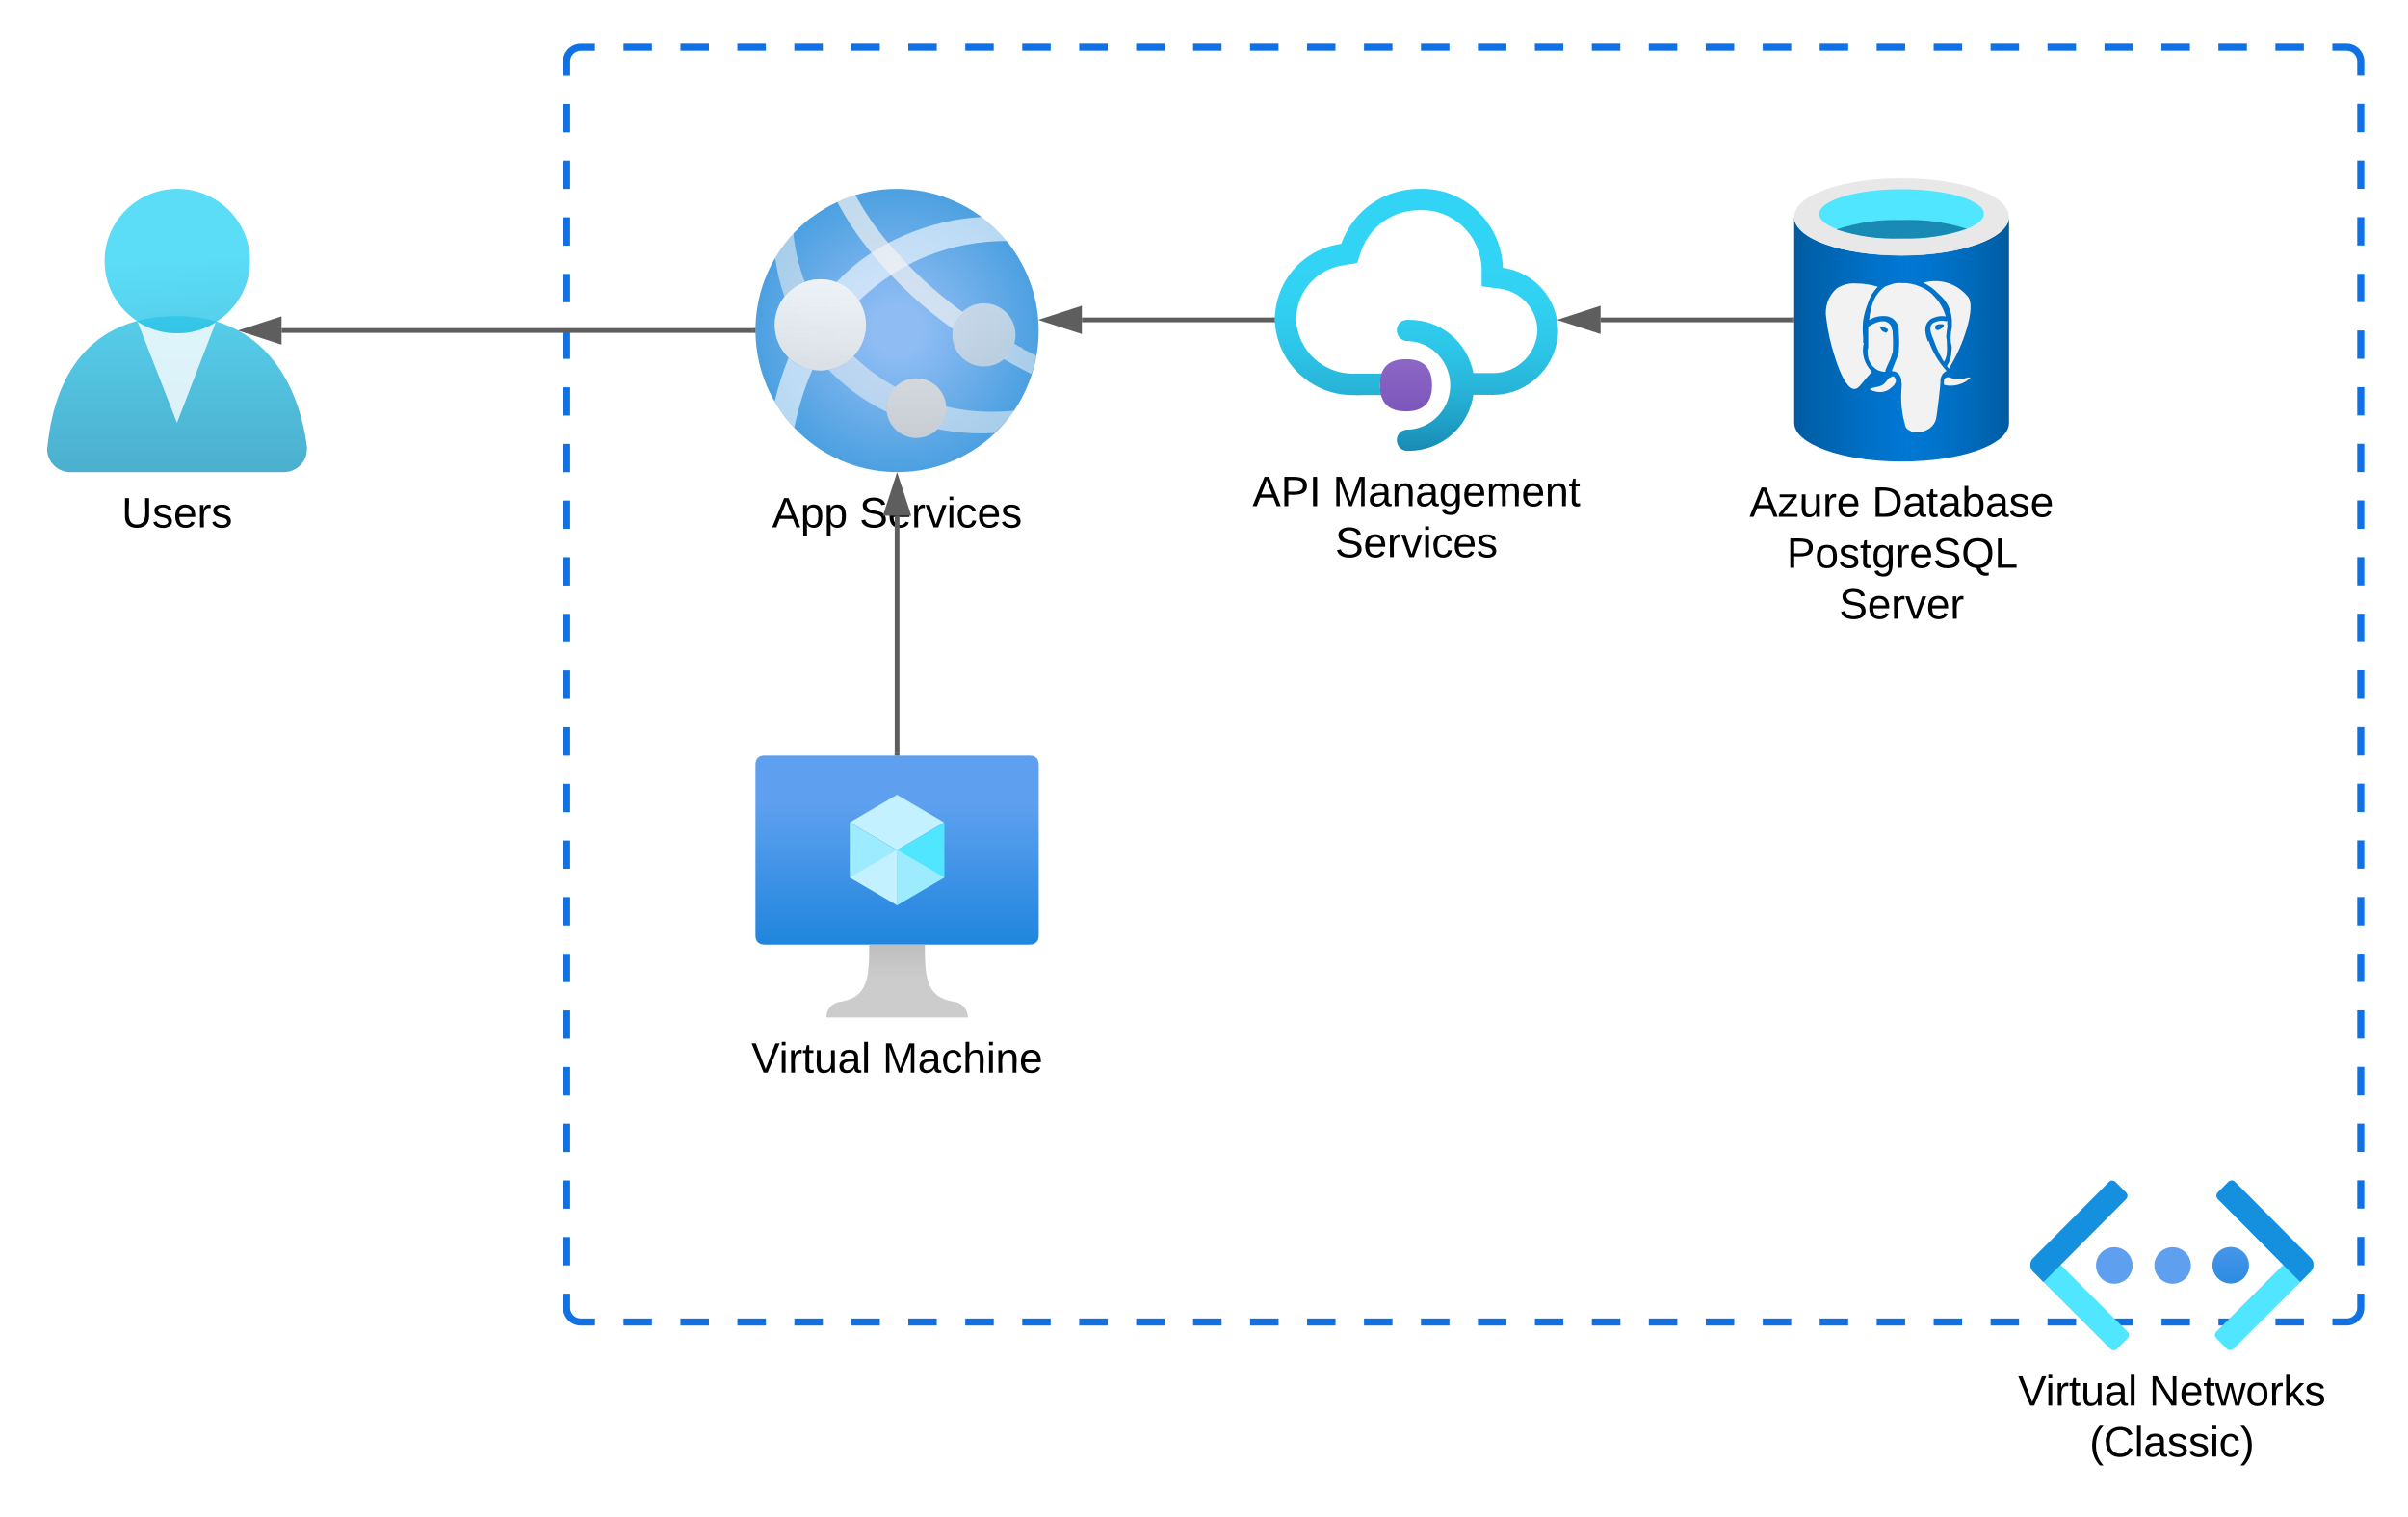 <svg xmlns="http://www.w3.org/2000/svg" xmlns:xlink="http://www.w3.org/1999/xlink" xmlns:lucid="lucid" width="1020" height="642.6"><g transform="translate(-40 -80)" lucid:page-tab-id="0_0"><path d="M0 0h1870.87v1322.84H0z" fill="#fff"/><g class="lucid-layer" lucid:layer-id="QkmOKTrOGGvT" display="block"><path d="M280 106a6 6 0 0 1 6-6h748a6 6 0 0 1 6 6v528a6 6 0 0 1-6 6H286a6 6 0 0 1-6-6z" fill-opacity="0"/><path d="M304.1 100h12.06m12.07 0h12.06m12.06 0h12.06m12.06 0h12.07m12.06 0h12.08m12.06 0h12.07m12.07 0h12.06m12.07 0h12.06m12.07 0h12.06m12.06 0h12.06m12.07 0h12.05m12.07 0h12.06m12.06 0h12.07m12.07 0h12.07m12.06 0h12.07m12.06 0h12.07m12.06 0h12.07m12.06 0h12.06m12.06 0h12.06m12.07 0h12.06m12.08 0h12.06m12.07 0h12.07m12.06 0H847m12.07 0h12.06m12.06 0h12.06m12.06 0h12.07m12.05 0h12.07m12.06 0h12.06m12.07 0h12.07m12.07 0h12.06m12.07 0h6.03l.94.07.9.22.88.35.8.5.72.6.6.72.5.8.37.88.23.9.07.95v6m0 12v12m0 12v12m0 12v12m0 12v12m0 12v12m0 12v12m0 12v12m0 12v12m0 12v12m0 12v12m0 12v12m0 12v12m0 12v12m0 12v12m0 12v12m0 12v12m0 12v12m0 12v12m0 12v12m0 12v12m0 12v12m0 12v6l-.07.94-.22.9-.35.88-.5.8-.6.72-.72.6-.8.5-.88.37-.9.23-.95.07h-6.03m-12.07 0h-12.06m-12.07 0H979.7m-12.06 0H955.6m-12.06 0h-12.07m-12.06 0H907.3m-12.06 0H883.2m-12.07 0h-12.06M847 640h-12.07m-12.06 0H810.8m-12.06 0h-12.06m-12.07 0h-12.05m-12.07 0h-12.06m-12.06 0H714.3m-12.07 0h-12.07m-12.06 0h-12.07m-12.06 0H641.9m-12.06 0h-12.07m-12.06 0h-12.06m-12.06 0h-12.06m-12.07 0H545.4m-12.08 0h-12.06m-12.07 0h-12.07m-12.06 0H473m-12.06 0h-12.07m-12.06 0h-12.06m-12.06 0H400.6m-12.05 0h-12.07m-12.06 0h-12.06m-12.07 0h-12.07m-12.07 0H304.1m-12.07 0H286l-.94-.07-.9-.22-.88-.35-.8-.5-.72-.6-.6-.72-.5-.8-.37-.88-.23-.9-.07-.95v-6m0-12v-12m0-12v-12m0-12v-12m0-12v-12m0-12v-12m0-12v-12m0-12v-12m0-12v-12m0-12v-12m0-12v-12m0-12v-12m0-12v-12m0-12v-12m0-12v-12m0-12v-12m0-12v-12m0-12v-12m0-12v-12m0-12v-12m0-12v-12m0-12v-12m0-12v-6l.07-.94.22-.9.35-.88.5-.8.6-.72.72-.6.8-.5.88-.37.9-.23.95-.07h6.03" stroke="#1071e5" stroke-width="3" fill="none"/></g><g class="lucid-layer" lucid:layer-id="~kmOBJeBVcKU" display="block"><path d="M456.96 267.4C430.68 287.68 393 283 372.6 256.72c-20.28-26.28-15.6-63.96 10.68-84.36l.6-.36c26.64-19.92 64.32-14.4 84.12 12.12 19.56 26.28 14.64 63.12-11.04 83.28" stroke="#000" stroke-opacity="0" fill="url(#a)"/><path d="M403.78 207.4c17.72-16.88 38.55-25.27 63.02-25.34-3.27-4-6.4-7.07-10.53-10.2-12.05.75-22.14 3.1-33.17 7.8-11.48 4.9-20.26 11-28.9 19.95 4.14 1.57 7.2 4.06 9.58 7.8zM374.05 231.52c-2.57 6.34-4.33 11.9-5.9 18.52 1.4 2.4 2.7 4.33 4.42 6.53 1.27 1.63 2.47 3.1 3.9 4.6 1.8-8.87 4.1-16.22 7.65-24.55-3.96-.7-7.17-2.3-10.07-5.1z" stroke="#000" stroke-opacity="0" fill="#fff" fill-opacity=".6"/><path d="M380.9 199.43c-2.63-7.08-4.1-13.34-4.86-20.83-3.12 3.28-5.44 6.37-7.75 10.28.82 6.02 2.03 11.06 4 16.84 2.32-3 5.03-5.02 8.6-6.3z" stroke="#000" stroke-opacity="0" fill="#f2f2f2" fill-opacity=".55"/><path d="M406.8 217.6c0 10.66-8.66 19.32-19.32 19.32-10.67 0-19.32-8.66-19.32-19.32s8.65-19.32 19.32-19.32c10.66 0 19.32 8.66 19.32 19.32z" stroke="#000" stroke-opacity="0" fill="url(#b)"/><path d="M415.6 252.94c0-3.54 1.27-6.53 3.8-8.98-6.88-3.78-12.26-7.72-17.9-13.16-2.92 3.16-6.3 5.04-10.54 5.87 3.36 3.44 6.43 6.13 10.27 9.05 4.77 3.6 9.1 6.25 14.5 8.84-.08-.57-.14-1.05-.14-1.62zM460.18 254.42c-6.92 0-12.8-.67-19.52-2.26.04.27.04.5 0 .78 0 3.42-1.2 6.34-3.62 8.76 8.4 1.67 15.67 2.18 24.22 1.7 3.3-3 5.84-5.83 8.42-9.47-3.33.36-6.14.5-9.5.5z" stroke="#000" stroke-opacity="0" fill="#f2f2f2" fill-opacity=".55"/><path d="M440.76 252.88c0 6.95-5.64 12.6-12.6 12.6s-12.6-5.65-12.6-12.6c0-6.95 5.64-12.6 12.6-12.6 6.95 0 12.6 5.65 12.6 12.6z" stroke="#000" stroke-opacity="0" fill="url(#c)"/><path d="M443.63 219.4c.64-2.9 2.03-5.2 4.33-7.07-12.28-8.95-21.73-17.73-31.56-29.3-5.7-6.66-9.93-12.88-14.15-20.63-2.78.85-5.07 1.7-7.7 2.96 4.5 8.44 9.03 15.17 15.23 22.52 10.47 12.48 20.67 21.94 33.86 31.52z" stroke="#000" stroke-opacity="0" fill="#f2f2f2" fill-opacity=".7"/><path d="M470.16 221.86c0 7.4-6 13.38-13.38 13.38-7.4 0-13.38-6-13.38-13.38 0-7.4 6-13.38 13.38-13.38 7.4 0 13.38 6 13.38 13.38z" stroke="#000" stroke-opacity="0" fill="url(#d)"/><path d="M479.16 230.76l-2.47-1.2-2.13-1.14h-.42l-1.83-1.5h-.5l-2.18-1.4c-.8 2.72-2.25 4.82-4.52 6.52.84.56 1.77 1.06 2.68 1.55l.56.34 2.47 1.35 6.07 3.18c.9-2.7 1.52-5.05 2.05-7.87z" stroke="#000" stroke-opacity="0" fill="#f2f2f2" fill-opacity=".55"/><path d="M406.8 217.6c0 10.66-8.66 19.32-19.32 19.32-10.67 0-19.32-8.66-19.32-19.32s8.65-19.32 19.32-19.32c10.66 0 19.32 8.66 19.32 19.32z" stroke="#000" stroke-opacity="0" fill="url(#e)"/><path d="M440.76 252.88c0 6.95-5.64 12.6-12.6 12.6s-12.6-5.65-12.6-12.6c0-6.95 5.64-12.6 12.6-12.6 6.95 0 12.6 5.65 12.6 12.6z" stroke="#000" stroke-opacity="0" fill="url(#f)"/><use xlink:href="#g" transform="matrix(1,0,0,1,330,289) translate(37.05 14.4)"/><use xlink:href="#h" transform="matrix(1,0,0,1,330,289) translate(74.05 14.4)"/><path d="M676.6 193.4c-.6-18.86-16.2-33.84-34.92-33.4-15.36-.1-28.32 8.88-33.6 23.3-16.2 2.23-27.96 15.77-28.08 32.2.6 18.1 15.72 32.3 33.84 31.86.96.1 1.92.1 2.88 0h8.52c-.48-1.34-.72-2.56-.72-4 0-1.9.36-3.55 1.32-5.1h-12c-13.08.44-24.12-9.66-24.84-22.76.12-12 8.76-21.76 20.52-23.2l5.4-.9 1.68-5.2c3.96-10.66 13.68-17.32 25.08-17.2 13.8-.34 25.32 10.54 25.92 24.52v7.77l7.68 1c9 1.2 15.72 8.54 15.96 17.64-.36 10.1-8.52 17.98-18.48 18.1h-8.64c-2.64-13.33-13.92-22.65-27.36-22.54-.36-.1-.72-.1-1.08 0-2.52.22-4.32 2.55-3.96 5 .24 2.55 2.52 4.2 5.04 4 10.32.55 18.12 9.54 17.52 19.86-.6 9.55-8.04 16.98-17.52 17.65-.36-.1-.72-.1-1.08 0-2.52.23-4.32 2.56-3.96 5 .24 2.56 2.52 4.22 5.04 4 13.8-.1 25.32-10 27.36-23.75h7.32c.48.1.96.1 1.44 0 14.88-.23 26.88-12.32 27.12-27.3-.24-13.55-10.08-24.65-23.4-26.54z" stroke="#000" stroke-opacity="0" fill="url(#i)"/><path d="M635.43 232.15h.26c7.26 0 10.9 3.64 10.9 10.9v.28c0 7.26-3.64 10.9-10.9 10.9h-.27c-7.27 0-10.9-3.64-10.9-10.9v-.27c0-7.27 3.63-10.9 10.9-10.9z" stroke="#000" stroke-opacity="0" fill="url(#j)"/><path d="M635.45 262.13c.4-.1.72-.2 1.13-.1 9.6-.55 17.07-8.1 17.58-17.7.62-10.32-7.26-19.26-17.58-19.82-2.46.3-4.7-1.48-5-4-.32-2.42 1.42-4.75 3.87-5.03.4-.1.72-.1 1.13 0 13.5-.1 24.74 9.22 27.3 22.54h8.69c10.02 0 18.2-7.9 18.5-17.96-.3-9.13-6.95-16.58-15.95-17.7l-7.66-1.02v-7.82c-.62-13.97-12.17-24.78-25.97-24.5-11.36-.1-21.08 6.52-24.96 17.23l-1.84 5.22-5.32.83c-11.75 1.5-20.45 11.27-20.55 23.2.72 13.13 11.76 23.18 24.85 22.72h11.74c1.75-3.63 5.43-6.06 9.73-6.06h.3c6.04 0 10.84 4.85 10.84 10.9v.28c0 6.05-4.8 11-10.85 11h-.1v7.72z" stroke="#000" stroke-opacity="0" fill-opacity="0"/><use xlink:href="#k" transform="matrix(1,0,0,1,550,280) translate(20.55 14.4)"/><use xlink:href="#l" transform="matrix(1,0,0,1,550,280) translate(54.55 14.4)"/><use xlink:href="#h" transform="matrix(1,0,0,1,550,280) translate(55.55 36)"/><path d="M845.5 188.2c-25.12 0-45.5-7.05-45.5-16.38v87.3c0 8.92 20.02 16.28 44.86 16.38h.64c25.12 0 45.5-7.05 45.5-16.38v-87.3c0 9.02-20.38 16.38-45.5 16.38z" stroke="#000" stroke-opacity="0" fill="url(#m)"/><path d="M891 171.88c0 9.04-20.38 16.38-45.5 16.38s-45.5-7.08-45.5-16.38c0-9.3 20.38-16.38 45.5-16.38s45.5 7.08 45.5 16.38" stroke="#000" stroke-opacity="0" fill="#e8e8e8"/><path d="M880.35 170.55c0 5.8-15.63 10.5-34.83 10.5-19.26 0-34.96-4.7-34.96-10.4 0-5.75 15.63-10.5 34.96-10.5 19.27 0 34.83 4.68 34.83 10.4" stroke="#000" stroke-opacity="0" fill="#50e6ff"/><path d="M845.55 173.2c-9.9-.26-18.3.96-27.7 4 9.4 3 17.8 4.15 27.7 3.82 9.85.23 18.26-1 27.6-4.1-9.4-2.9-17.75-4.03-27.6-3.73z" stroke="#000" stroke-opacity="0" fill="#198ab3"/><path d="M866.8 215.6v2.94c-.3 1.54-.5 2.88-.55 4.42 0 .83 0 2.12.37 3.27.3 1.15 0 1.92 0 2.56-.07 2.24-.62 4.16-1.78 6.02-.07.2-.07.32 0 .5l.67.84c3.38-5.5 5.65-10.57 7.55-16.8 1.97-6.72 2.2-11.52.62-13.57-4.66-5.72-11.84-8.02-19-6.04 2.56 1.22 4.52 2.7 6.43 4.68 3.5 2.95 5.4 6.67 5.7 11.15zm-2.2.5c-1.97-.44-3.8-.25-5.6.65-2.08 1.28-1.4 3.9 0 7.04.75 2.17 1.48 3.97 2.46 6.02l.68 1.15c.3.58.55 1.03.73 1.4l.62.9c.85-1.47 1.2-2.88 1.2-4.54.07-.83.07-1.54 0-2.37 0-1.22 0-2.57-.3-3.46.07-1.73.25-3.14.56-4.87-.25-.77-.12-1.54-.06-2.12zm-2.16 2.95c-.36.32-.73.58-1.22.7-.37.07-.68.07-1.05 0-.36-.38-.55-.82-.5-1.34 0-.5.8-.95 1.73-1.08h1.35s.68 0 .68.58c-.13.38-.3.7-.68.9zm-33.24 6.28v-1.22.02c.06-.45.06-.77 0-1.22-.24-2.44-.24-4.55 0-7.05.43-2.82 1.1-5.13 2.15-7.75.86-2.63 2.14-4.68 4.1-6.67-3.3-.96-6.2-1.4-9.56-1.4-2.9-.14-5.4.57-7.86 2.1-3.68 3.34-5.28 7.95-4.42 12.9.68 5.63 1.78 10.37 3.5 15.8 2.45 8.02 5.2 12.96 7.6 13.8 1.1.3 2.2 0 3.38-1.55 1.96-2.37 3.8-4.42 4.84-5.64-3.3-3.33-4.54-7.75-3.43-12.36zm1.84 2.82c0 1.4.12 2.57.43 3.9.43 1.23 1.04 2.2 1.84 3.15.75.77 1.54 1.35 2.53 1.8.9.32 1.7.5 2.75.5 0-1.15 1-2.68 1.6-4.22.68-1.4 1.1-2.63 1.53-4.17.2-2.74.2-5.05 0-7.8 0-.65 0-1.35-.42-2.12-.06-.77-.36-1.4-.86-1.92-.6-.58-1.22-.9-2.02-1.16H837c-1.24.2-2.28.45-3.38 1.03-.86.38-1.54.77-2.27 1.35v8.9zm4.66-9.48c.68-.2 1.35-.2 2.03 0 .5.06.92.2 1.35.45.6 0 .67.77.6.96-.17.38-.48.7-.85.9-.12-.07-.25-.13-.43-.26-1.04-.2-1.78-.96-1.96-2zm5.28 21.2c-.37 0-.68.14-.92.4l-.98 1.2c-1.23 1.5-1.72 2-5.22 2.7-.67.07-1.22.26-1.84.7.56.4 1.05.65 1.72.78 1.72.57 3.37.57 5.1 0 1.1-.52 1.9-1.03 2.75-1.86.73-.6 1.22-1.3 1.46-2.2.06-.76-.18-1.4-.73-1.98-.3-.2-.68-.25-1.05-.13zm32.7 0c-2.7.97-5.3.97-7.98 0-.37-.12-.68-.12-1.05 0-.5.14-.92.46-1.16.97-.14.77-.14 1.4 0 2.18 2.7.64 5.2.38 7.78-.7 1.35-.58 2.4-1.3 3.37-2.38zm-17-15.1c-1.04-2.9-2.45-7.06 1.23-9.63 2.03-1.08 4.12-1.47 6.32-1.08-.98-3.15-2.33-5.64-4.54-8.08l-.67-.7-.42-.45c-.12-.2-.25-.32-.43-.45-1.47-1.28-2.94-2.18-4.78-2.95-2.58-1.15-5.03-1.6-7.85-1.54-1.78-.14-3.32.06-4.97.76-.74.2-1.4.45-2.15.77-2.5 1.86-4.17 4.1-5.2 7.05-.75 2.44-1.24 4.55-1.48 7.1 2.2-1.33 4.47-1.85 7.05-1.65 3.3.25 5.76 3.14 5.46 6.4.3 3.2.3 5.84 0 8.98-.43 1.67-.92 2.95-1.6 4.5-.43 1.2-1.04 2.43-1.28 3.45 1.04-.06 1.96.26 2.7.96.98 1.04 1.47 2.32 1.34 3.8h.12v1.66c-.56 6.1-.06 11.34 1.7 17.24.44.7 1 1.15 1.73 1.47.67.45 1.35.7 2.15.7 2.7.26 5.15-.57 7.1-2.37 1.3-1.34 1.97-2.8 2.1-4.67.5-3.14 1.53-12 1.65-14.1-.12-1.15.13-2.12.68-3.14.5-.78 1.1-1.3 1.9-1.68-3.5-3.9-5.83-7.8-7.6-12.8z" stroke="#000" stroke-opacity="0" fill="#f2f2f2"/><use xlink:href="#n" transform="matrix(1,0,0,1,770,284.5) translate(11.05 14.4)"/><use xlink:href="#o" transform="matrix(1,0,0,1,770,284.5) translate(63 14.4)"/><use xlink:href="#p" transform="matrix(1,0,0,1,770,284.5) translate(26.85 36)"/><use xlink:href="#q" transform="matrix(1,0,0,1,770,284.5) translate(49.05 57.6)"/><path d="M579 215.5h-80.72" stroke="#5e5e5e" stroke-width="2" fill="none"/><path d="M580 215.5l.1 1h-1.13v-2h1.05z" stroke="#5e5e5e" stroke-width=".05" fill="#5e5e5e"/><path d="M483 215.5l14.27-4.63v9.26z" stroke="#5e5e5e" stroke-width="2" fill="#5e5e5e"/><path d="M799 215.5h-81" stroke="#5e5e5e" stroke-width="2" fill="none"/><path d="M800 216.5h-1.03v-2H800z" stroke="#5e5e5e" stroke-width=".05" fill="#5e5e5e"/><path d="M702.74 215.5l14.26-4.63v9.26z" stroke="#5e5e5e" stroke-width="2" fill="#5e5e5e"/><path d="M363.96 400h112.08c2.64 0 3.96 1.36 3.96 4v72.13c0 2.65-1.32 4-3.96 4H363.96c-2.64 0-3.96-1.35-3.96-4V404c0-2.64 1.32-4 3.96-4z" stroke="#000" stroke-opacity="0" fill="url(#r)"/><path d="M440.04 428.42v23.32L420 463.5v-23.4l20.04-11.68z" stroke="#000" stroke-opacity="0" fill="#50e6ff"/><path d="M439.92 428.34l-19.98 11.73-19.98-11.73 19.98-11.7 19.98 11.7z" stroke="#000" stroke-opacity="0" fill="#c3f1ff"/><path d="M420 440.17v23.32l-20.04-11.76v-23.32L420 440.17z" stroke="#000" stroke-opacity="0" fill="#9cebff"/><path d="M399.96 451.66l20.04-11.6v23.32l-20.04-11.72z" stroke="#000" stroke-opacity="0" fill="#c3f1ff"/><path d="M440.04 451.66L420 440.06v23.32l20.04-11.72z" stroke="#000" stroke-opacity="0" fill="#9cebff"/><path d="M444.06 504.33c-11.88-1.85-12.3-10.4-12.3-24.2h-23.58c0 13.8-.36 22.35-12.24 24.2-3.42.38-5.94 3.25-5.94 6.67h60c0-3.43-2.52-6.3-5.94-6.67z" stroke="#000" stroke-opacity="0" fill="url(#s)"/><use xlink:href="#t" transform="matrix(1,0,0,1,330,520) translate(28.3 14.4)"/><use xlink:href="#u" transform="matrix(1,0,0,1,330,520) translate(83.8 14.4)"/><path d="M420 399V298.48" stroke="#5e5e5e" stroke-width="2" fill="none"/><path d="M421 400h-2v-1.03h2z" stroke="#5e5e5e" stroke-width=".05" fill="#5e5e5e"/><path d="M420 283.22l4.63 14.26h-9.26z" stroke="#5e5e5e" stroke-width="2" fill="#5e5e5e"/><path d="M992.64 615.96c0 4.28-3.47 7.74-7.74 7.74s-7.74-3.46-7.74-7.74c0-4.27 3.47-7.74 7.74-7.74s7.74 3.47 7.74 7.74z" stroke="#000" stroke-opacity="0" fill="url(#v)"/><path d="M968.04 616.04c0 4.27-3.47 7.74-7.74 7.74s-7.74-3.47-7.74-7.74c0-4.28 3.47-7.74 7.74-7.74s7.74 3.46 7.74 7.74z" stroke="#000" stroke-opacity="0" fill="url(#w)"/><path d="M943.32 616.04c0 4.27-3.47 7.74-7.74 7.74s-7.74-3.47-7.74-7.74c0-4.28 3.47-7.74 7.74-7.74s7.74 3.46 7.74 7.74z" stroke="#000" stroke-opacity="0" fill="url(#x)"/><path d="M941.23 646.96l-4.43 4.43c-.8.77-2.04.82-2.84.04l-32.74-32.74c-1.54-1.56-1.54-4.13 0-5.7l4.43-4.42 35.58 35.56c.8.78.8 2.04 0 2.82z" stroke="#000" stroke-opacity="0" stroke-width=".71" fill="#50e6ff"/><path d="M936.14 580.7l4.44 4.42c.8.77.8 2.02 0 2.84l-34.98 35.12-4.4-4.43c-1.57-1.55-1.6-4.1-.05-5.68l32.15-32.28c.78-.82 2.06-.82 2.84 0z" stroke="#000" stroke-opacity="0" stroke-width=".71" fill="#1490df"/><path d="M1014.4 608.5l4.43 4.44c1.55 1.56 1.55 4.13 0 5.7l-32.74 32.72c-.8.78-2.06.74-2.85-.04l-4.42-4.43c-.8-.8-.8-2.05 0-2.83l35.57-35.56z" stroke="#000" stroke-opacity="0" stroke-width=".71" fill="#50e6ff"/><path d="M1018.76 618.62l-4.4 4.44-34.94-35.14c-.8-.82-.8-2.06 0-2.84l4.48-4.48c.78-.82 2.06-.82 2.84 0l32.1 32.3c1.57 1.6 1.53 4.13-.03 5.68z" stroke="#000" stroke-opacity="0" stroke-width=".71" fill="#1490df"/><path d="M936.14 580.65l47.72-.06.3 1.97-4.55 3.82 28.4 29.36-28.97 29.3 4.64 5.24-.48 1.06H936.8l-.5-.85 4.84-4.87-29.75-29.87 29-29.1-5.13-5.65z" stroke="#000" stroke-opacity="0" fill-opacity="0"/><use xlink:href="#t" transform="matrix(1,0,0,1,870,661) translate(24.825 14.4)"/><use xlink:href="#y" transform="matrix(1,0,0,1,870,661) translate(80.325 14.4)"/><use xlink:href="#z" transform="matrix(1,0,0,1,870,661) translate(55.125 36)"/><path d="M160.2 280c5.4 0 9.8-4.36 9.8-9.65v-1.13c-3.96-30.55-21.34-55.34-55-55.34s-51.48 21.03-54.9 55.4c-.1 0-.1.08-.1.08-.44 5.35 3.52 10.1 8.9 10.64h91.3z" stroke="#000" stroke-opacity="0" fill="url(#A)"/><path d="M114.97 221.16c-6.2 0-11.5-1.54-16.7-4.88l16.7 42.84 16.42-42.58c-5.18 3.2-10.34 4.67-16.43 4.62z" stroke="#000" stroke-opacity="0" fill="#fff" fill-opacity=".8"/><path d="M145.9 190.54c0 16.86-13.8 30.54-30.8 30.54s-30.8-13.68-30.8-30.54S98.1 160 115.1 160s30.8 13.68 30.8 30.54z" stroke="#000" stroke-opacity="0" fill="url(#B)"/><g><use xlink:href="#C" transform="matrix(1,0,0,1,30,289) translate(61.55 14.4)"/></g><path d="M359 220H159.27" stroke="#5e5e5e" stroke-width="2" fill="none"/><path d="M360 220.2l.04.8H359v-2h1.04z" stroke="#5e5e5e" stroke-width=".05" fill="#5e5e5e"/><path d="M144 220l14.26-4.63v9.26z" stroke="#5e5e5e" stroke-width="2" fill="#5e5e5e"/></g><defs><radialGradient gradientUnits="userSpaceOnUse" id="a" fx="420.06" fy="219.87" cx="420.06" cy="219.87" r="60.1"><stop offset="18%" stop-color="#5ea0ef" stop-opacity=".7"/><stop offset="100%" stop-color="#0078d4" stop-opacity=".7"/></radialGradient><linearGradient gradientUnits="userSpaceOnUse" id="b" x1="420.44" y1="281.54" x2="419.78" y2="194.73"><stop offset="0%" stop-color="#ccc" stop-opacity=".7"/><stop offset="100%" stop-color="#fcfcfc" stop-opacity=".7"/></linearGradient><linearGradient gradientUnits="userSpaceOnUse" id="c" x1="420" y1="280" x2="420" y2="160.34"><stop offset="0%" stop-color="#ccc" stop-opacity=".7"/><stop offset="100%" stop-color="#fcfcfc" stop-opacity=".7"/></linearGradient><linearGradient gradientUnits="userSpaceOnUse" id="d" x1="420" y1="279.68" x2="420" y2="160"><stop offset="0%" stop-color="#ccc" stop-opacity=".7"/><stop offset="100%" stop-color="#fcfcfc" stop-opacity=".7"/></linearGradient><linearGradient gradientUnits="userSpaceOnUse" id="e" x1="420.44" y1="281.54" x2="419.78" y2="194.73"><stop offset="0%" stop-color="#ccc" stop-opacity=".7"/><stop offset="100%" stop-color="#fcfcfc" stop-opacity=".7"/></linearGradient><linearGradient gradientUnits="userSpaceOnUse" id="f" x1="420" y1="280" x2="420" y2="160.34"><stop offset="0%" stop-color="#ccc" stop-opacity=".7"/><stop offset="100%" stop-color="#fcfcfc" stop-opacity=".7"/></linearGradient><path d="M205 0l-28-72H64L36 0H1l101-248h38L239 0h-34zm-38-99l-47-123c-12 45-31 82-46 123h93" id="D"/><path d="M115-194c55 1 70 41 70 98S169 2 115 4C84 4 66-9 55-30l1 105H24l-1-265h31l2 30c10-21 28-34 59-34zm-8 174c40 0 45-34 45-75s-6-73-45-74c-42 0-51 32-51 76 0 43 10 73 51 73" id="E"/><g id="g"><use transform="matrix(0.05,0,0,0.05,0,0)" xlink:href="#D"/><use transform="matrix(0.05,0,0,0.05,12,0)" xlink:href="#E"/><use transform="matrix(0.05,0,0,0.05,22,0)" xlink:href="#E"/></g><path d="M185-189c-5-48-123-54-124 2 14 75 158 14 163 119 3 78-121 87-175 55-17-10-28-26-33-46l33-7c5 56 141 63 141-1 0-78-155-14-162-118-5-82 145-84 179-34 5 7 8 16 11 25" id="F"/><path d="M100-194c63 0 86 42 84 106H49c0 40 14 67 53 68 26 1 43-12 49-29l28 8c-11 28-37 45-77 45C44 4 14-33 15-96c1-61 26-98 85-98zm52 81c6-60-76-77-97-28-3 7-6 17-6 28h103" id="G"/><path d="M114-163C36-179 61-72 57 0H25l-1-190h30c1 12-1 29 2 39 6-27 23-49 58-41v29" id="H"/><path d="M108 0H70L1-190h34L89-25l56-165h34" id="I"/><path d="M24-231v-30h32v30H24zM24 0v-190h32V0H24" id="J"/><path d="M96-169c-40 0-48 33-48 73s9 75 48 75c24 0 41-14 43-38l32 2c-6 37-31 61-74 61-59 0-76-41-82-99-10-93 101-131 147-64 4 7 5 14 7 22l-32 3c-4-21-16-35-41-35" id="K"/><path d="M135-143c-3-34-86-38-87 0 15 53 115 12 119 90S17 21 10-45l28-5c4 36 97 45 98 0-10-56-113-15-118-90-4-57 82-63 122-42 12 7 21 19 24 35" id="L"/><g id="h"><use transform="matrix(0.05,0,0,0.05,0,0)" xlink:href="#F"/><use transform="matrix(0.05,0,0,0.05,12,0)" xlink:href="#G"/><use transform="matrix(0.05,0,0,0.05,22,0)" xlink:href="#H"/><use transform="matrix(0.05,0,0,0.05,27.95,0)" xlink:href="#I"/><use transform="matrix(0.05,0,0,0.05,36.95,0)" xlink:href="#J"/><use transform="matrix(0.05,0,0,0.05,40.9,0)" xlink:href="#K"/><use transform="matrix(0.05,0,0,0.05,49.9,0)" xlink:href="#G"/><use transform="matrix(0.05,0,0,0.05,59.9,0)" xlink:href="#L"/></g><linearGradient gradientUnits="userSpaceOnUse" id="i" x1="640" y1="270.89" x2="640" y2="160.01"><stop offset="0%" stop-color="#198ab3"/><stop offset="9%" stop-color="#1f9dc4"/><stop offset="24%" stop-color="#28b5d9"/><stop offset="40%" stop-color="#2dc6e9"/><stop offset="57%" stop-color="#31d1f2"/><stop offset="78%" stop-color="#32d4f5"/></linearGradient><linearGradient gradientUnits="userSpaceOnUse" id="j" x1="640" y1="160" x2="640" y2="270.64"><stop offset="0%" stop-color="#c69aeb"/><stop offset="100%" stop-color="#6f4bb2"/></linearGradient><path d="M30-248c87 1 191-15 191 75 0 78-77 80-158 76V0H30v-248zm33 125c57 0 124 11 124-50 0-59-68-47-124-48v98" id="M"/><path d="M33 0v-248h34V0H33" id="N"/><g id="k"><use transform="matrix(0.05,0,0,0.05,0,0)" xlink:href="#D"/><use transform="matrix(0.05,0,0,0.05,12,0)" xlink:href="#M"/><use transform="matrix(0.05,0,0,0.05,24,0)" xlink:href="#N"/></g><path d="M240 0l2-218c-23 76-54 145-80 218h-23L58-218 59 0H30v-248h44l77 211c21-75 51-140 76-211h43V0h-30" id="O"/><path d="M141-36C126-15 110 5 73 4 37 3 15-17 15-53c-1-64 63-63 125-63 3-35-9-54-41-54-24 1-41 7-42 31l-33-3c5-37 33-52 76-52 45 0 72 20 72 64v82c-1 20 7 32 28 27v20c-31 9-61-2-59-35zM48-53c0 20 12 33 32 33 41-3 63-29 60-74-43 2-92-5-92 41" id="P"/><path d="M117-194c89-4 53 116 60 194h-32v-121c0-31-8-49-39-48C34-167 62-67 57 0H25l-1-190h30c1 10-1 24 2 32 11-22 29-35 61-36" id="Q"/><path d="M177-190C167-65 218 103 67 71c-23-6-38-20-44-43l32-5c15 47 100 32 89-28v-30C133-14 115 1 83 1 29 1 15-40 15-95c0-56 16-97 71-98 29-1 48 16 59 35 1-10 0-23 2-32h30zM94-22c36 0 50-32 50-73 0-42-14-75-50-75-39 0-46 34-46 75s6 73 46 73" id="R"/><path d="M210-169c-67 3-38 105-44 169h-31v-121c0-29-5-50-35-48C34-165 62-65 56 0H25l-1-190h30c1 10-1 24 2 32 10-44 99-50 107 0 11-21 27-35 58-36 85-2 47 119 55 194h-31v-121c0-29-5-49-35-48" id="S"/><path d="M59-47c-2 24 18 29 38 22v24C64 9 27 4 27-40v-127H5v-23h24l9-43h21v43h35v23H59v120" id="T"/><g id="l"><use transform="matrix(0.05,0,0,0.05,0,0)" xlink:href="#O"/><use transform="matrix(0.05,0,0,0.05,14.95,0)" xlink:href="#P"/><use transform="matrix(0.05,0,0,0.05,24.95,0)" xlink:href="#Q"/><use transform="matrix(0.05,0,0,0.05,34.95,0)" xlink:href="#P"/><use transform="matrix(0.05,0,0,0.05,44.95,0)" xlink:href="#R"/><use transform="matrix(0.05,0,0,0.05,54.95,0)" xlink:href="#G"/><use transform="matrix(0.05,0,0,0.05,64.95,0)" xlink:href="#S"/><use transform="matrix(0.05,0,0,0.05,79.9,0)" xlink:href="#G"/><use transform="matrix(0.05,0,0,0.05,89.9,0)" xlink:href="#Q"/><use transform="matrix(0.05,0,0,0.05,99.9,0)" xlink:href="#T"/></g><linearGradient gradientUnits="userSpaceOnUse" id="m" x1="799.94" y1="215.58" x2="891.01" y2="215.56"><stop offset="0%" stop-color="#005ba1"/><stop offset="7%" stop-color="#0060a9"/><stop offset="36%" stop-color="#0071c8"/><stop offset="52%" stop-color="#0078d4"/><stop offset="64%" stop-color="#0074cd"/><stop offset="82%" stop-color="#006abb"/><stop offset="100%" stop-color="#005ba1"/></linearGradient><path d="M9 0v-24l116-142H16v-24h144v24L44-24h123V0H9" id="U"/><path d="M84 4C-5 8 30-112 23-190h32v120c0 31 7 50 39 49 72-2 45-101 50-169h31l1 190h-30c-1-10 1-25-2-33-11 22-28 36-60 37" id="V"/><g id="n"><use transform="matrix(0.05,0,0,0.05,0,0)" xlink:href="#D"/><use transform="matrix(0.05,0,0,0.05,12,0)" xlink:href="#U"/><use transform="matrix(0.05,0,0,0.05,21,0)" xlink:href="#V"/><use transform="matrix(0.05,0,0,0.05,31,0)" xlink:href="#H"/><use transform="matrix(0.05,0,0,0.05,36.95,0)" xlink:href="#G"/></g><path d="M30-248c118-7 216 8 213 122C240-48 200 0 122 0H30v-248zM63-27c89 8 146-16 146-99s-60-101-146-95v194" id="W"/><path d="M115-194c53 0 69 39 70 98 0 66-23 100-70 100C84 3 66-7 56-30L54 0H23l1-261h32v101c10-23 28-34 59-34zm-8 174c40 0 45-34 45-75 0-40-5-75-45-74-42 0-51 32-51 76 0 43 10 73 51 73" id="X"/><g id="o"><use transform="matrix(0.05,0,0,0.05,0,0)" xlink:href="#W"/><use transform="matrix(0.05,0,0,0.05,12.95,0)" xlink:href="#P"/><use transform="matrix(0.05,0,0,0.05,22.95,0)" xlink:href="#T"/><use transform="matrix(0.05,0,0,0.05,27.95,0)" xlink:href="#P"/><use transform="matrix(0.05,0,0,0.05,37.95,0)" xlink:href="#X"/><use transform="matrix(0.05,0,0,0.05,47.95,0)" xlink:href="#P"/><use transform="matrix(0.05,0,0,0.05,57.95,0)" xlink:href="#L"/><use transform="matrix(0.05,0,0,0.05,66.95,0)" xlink:href="#G"/></g><path d="M100-194c62-1 85 37 85 99 1 63-27 99-86 99S16-35 15-95c0-66 28-99 85-99zM99-20c44 1 53-31 53-75 0-43-8-75-51-75s-53 32-53 75 10 74 51 75" id="Y"/><path d="M140-251c81 0 123 46 123 126C263-53 228-8 163 1c7 30 30 48 69 40v23c-55 16-95-15-103-61C56-3 17-48 17-125c0-80 42-126 123-126zm0 227c63 0 89-41 89-101s-29-99-89-99c-61 0-89 39-89 99S79-25 140-24" id="Z"/><path d="M30 0v-248h33v221h125V0H30" id="aa"/><g id="p"><use transform="matrix(0.05,0,0,0.05,0,0)" xlink:href="#M"/><use transform="matrix(0.05,0,0,0.05,12,0)" xlink:href="#Y"/><use transform="matrix(0.05,0,0,0.05,22,0)" xlink:href="#L"/><use transform="matrix(0.05,0,0,0.05,31,0)" xlink:href="#T"/><use transform="matrix(0.05,0,0,0.05,36,0)" xlink:href="#R"/><use transform="matrix(0.05,0,0,0.05,46,0)" xlink:href="#H"/><use transform="matrix(0.05,0,0,0.05,51.95,0)" xlink:href="#G"/><use transform="matrix(0.05,0,0,0.05,61.95,0)" xlink:href="#F"/><use transform="matrix(0.05,0,0,0.05,73.95,0)" xlink:href="#Z"/><use transform="matrix(0.05,0,0,0.05,87.95,0)" xlink:href="#aa"/></g><g id="q"><use transform="matrix(0.05,0,0,0.05,0,0)" xlink:href="#F"/><use transform="matrix(0.05,0,0,0.05,12,0)" xlink:href="#G"/><use transform="matrix(0.05,0,0,0.05,22,0)" xlink:href="#H"/><use transform="matrix(0.05,0,0,0.05,27.95,0)" xlink:href="#I"/><use transform="matrix(0.05,0,0,0.05,36.95,0)" xlink:href="#G"/><use transform="matrix(0.05,0,0,0.05,46.95,0)" xlink:href="#H"/></g><linearGradient gradientUnits="userSpaceOnUse" id="r" x1="420" y1="511" x2="420" y2="400"><stop offset="0%" stop-color="#0078d4"/><stop offset="82%" stop-color="#5ea0ef"/></linearGradient><linearGradient gradientUnits="userSpaceOnUse" id="s" x1="420" y1="511" x2="420" y2="400"><stop offset="15%" stop-color="#ccc"/><stop offset="100%" stop-color="#707070"/></linearGradient><path d="M137 0h-34L2-248h35l83 218 83-218h36" id="ab"/><path d="M24 0v-261h32V0H24" id="ac"/><g id="t"><use transform="matrix(0.05,0,0,0.05,0,0)" xlink:href="#ab"/><use transform="matrix(0.05,0,0,0.05,11.65,0)" xlink:href="#J"/><use transform="matrix(0.05,0,0,0.05,15.6,0)" xlink:href="#H"/><use transform="matrix(0.05,0,0,0.05,21.55,0)" xlink:href="#T"/><use transform="matrix(0.05,0,0,0.05,26.55,0)" xlink:href="#V"/><use transform="matrix(0.05,0,0,0.05,36.55,0)" xlink:href="#P"/><use transform="matrix(0.05,0,0,0.05,46.55,0)" xlink:href="#ac"/></g><path d="M106-169C34-169 62-67 57 0H25v-261h32l-1 103c12-21 28-36 61-36 89 0 53 116 60 194h-32v-121c2-32-8-49-39-48" id="ad"/><g id="u"><use transform="matrix(0.05,0,0,0.05,0,0)" xlink:href="#O"/><use transform="matrix(0.05,0,0,0.05,14.95,0)" xlink:href="#P"/><use transform="matrix(0.05,0,0,0.05,24.95,0)" xlink:href="#K"/><use transform="matrix(0.05,0,0,0.05,33.95,0)" xlink:href="#ad"/><use transform="matrix(0.05,0,0,0.05,43.95,0)" xlink:href="#J"/><use transform="matrix(0.05,0,0,0.05,47.9,0)" xlink:href="#Q"/><use transform="matrix(0.05,0,0,0.05,57.9,0)" xlink:href="#G"/></g><linearGradient gradientUnits="userSpaceOnUse" id="v" x1="960.3" y1="652.16" x2="960.13" y2="580.16"><stop offset="0%" stop-color="#0078d4"/><stop offset="82%" stop-color="#5ea0ef"/></linearGradient><linearGradient gradientUnits="userSpaceOnUse" id="w" x1="853.97" y1="688" x2="854.48" y2="616"><stop offset="0%" stop-color="#0078d4"/><stop offset="82%" stop-color="#5ea0ef"/></linearGradient><linearGradient gradientUnits="userSpaceOnUse" id="x" x1="853.97" y1="688" x2="854.48" y2="616"><stop offset="0%" stop-color="#0078d4"/><stop offset="82%" stop-color="#5ea0ef"/></linearGradient><path d="M190 0L58-211 59 0H30v-248h39L202-35l-2-213h31V0h-41" id="ae"/><path d="M206 0h-36l-40-164L89 0H53L-1-190h32L70-26l43-164h34l41 164 42-164h31" id="af"/><path d="M143 0L79-87 56-68V0H24v-261h32v163l83-92h37l-77 82L181 0h-38" id="ag"/><g id="y"><use transform="matrix(0.05,0,0,0.05,0,0)" xlink:href="#ae"/><use transform="matrix(0.05,0,0,0.05,12.95,0)" xlink:href="#G"/><use transform="matrix(0.05,0,0,0.05,22.95,0)" xlink:href="#T"/><use transform="matrix(0.05,0,0,0.05,27.95,0)" xlink:href="#af"/><use transform="matrix(0.05,0,0,0.05,40.9,0)" xlink:href="#Y"/><use transform="matrix(0.05,0,0,0.05,50.9,0)" xlink:href="#H"/><use transform="matrix(0.05,0,0,0.05,56.85,0)" xlink:href="#ag"/><use transform="matrix(0.05,0,0,0.05,65.85,0)" xlink:href="#L"/></g><path d="M87 75C49 33 22-17 22-94c0-76 28-126 65-167h31c-38 41-64 92-64 168S80 34 118 75H87" id="ah"/><path d="M212-179c-10-28-35-45-73-45-59 0-87 40-87 99 0 60 29 101 89 101 43 0 62-24 78-52l27 14C228-24 195 4 139 4 59 4 22-46 18-125c-6-104 99-153 187-111 19 9 31 26 39 46" id="ai"/><path d="M33-261c38 41 65 92 65 168S71 34 33 75H2C39 34 66-17 66-93S39-220 2-261h31" id="aj"/><g id="z"><use transform="matrix(0.05,0,0,0.05,0,0)" xlink:href="#ah"/><use transform="matrix(0.05,0,0,0.05,5.95,0)" xlink:href="#ai"/><use transform="matrix(0.05,0,0,0.05,18.9,0)" xlink:href="#ac"/><use transform="matrix(0.05,0,0,0.05,22.85,0)" xlink:href="#P"/><use transform="matrix(0.05,0,0,0.05,32.85,0)" xlink:href="#L"/><use transform="matrix(0.05,0,0,0.05,41.85,0)" xlink:href="#L"/><use transform="matrix(0.05,0,0,0.05,50.85,0)" xlink:href="#J"/><use transform="matrix(0.05,0,0,0.05,54.8,0)" xlink:href="#K"/><use transform="matrix(0.05,0,0,0.05,63.8,0)" xlink:href="#aj"/></g><linearGradient gradientUnits="userSpaceOnUse" id="A" x1="115" y1="145.35" x2="115" y2="309.67"><stop offset="22%" stop-color="#32d4f5" stop-opacity=".8"/><stop offset="100%" stop-color="#198ab3" stop-opacity=".8"/></linearGradient><linearGradient gradientUnits="userSpaceOnUse" id="B" x1="110.2" y1="154.76" x2="122.09" y2="316.16"><stop offset="22%" stop-color="#32d4f5" stop-opacity=".8"/><stop offset="100%" stop-color="#198ab3" stop-opacity=".8"/></linearGradient><path d="M232-93c-1 65-40 97-104 97C67 4 28-28 28-90v-158h33c8 89-33 224 67 224 102 0 64-133 71-224h33v155" id="ak"/><g id="C"><use transform="matrix(0.05,0,0,0.05,0,0)" xlink:href="#ak"/><use transform="matrix(0.05,0,0,0.05,12.95,0)" xlink:href="#L"/><use transform="matrix(0.05,0,0,0.05,21.95,0)" xlink:href="#G"/><use transform="matrix(0.05,0,0,0.05,31.95,0)" xlink:href="#H"/><use transform="matrix(0.05,0,0,0.05,37.9,0)" xlink:href="#L"/></g></defs></g></svg>